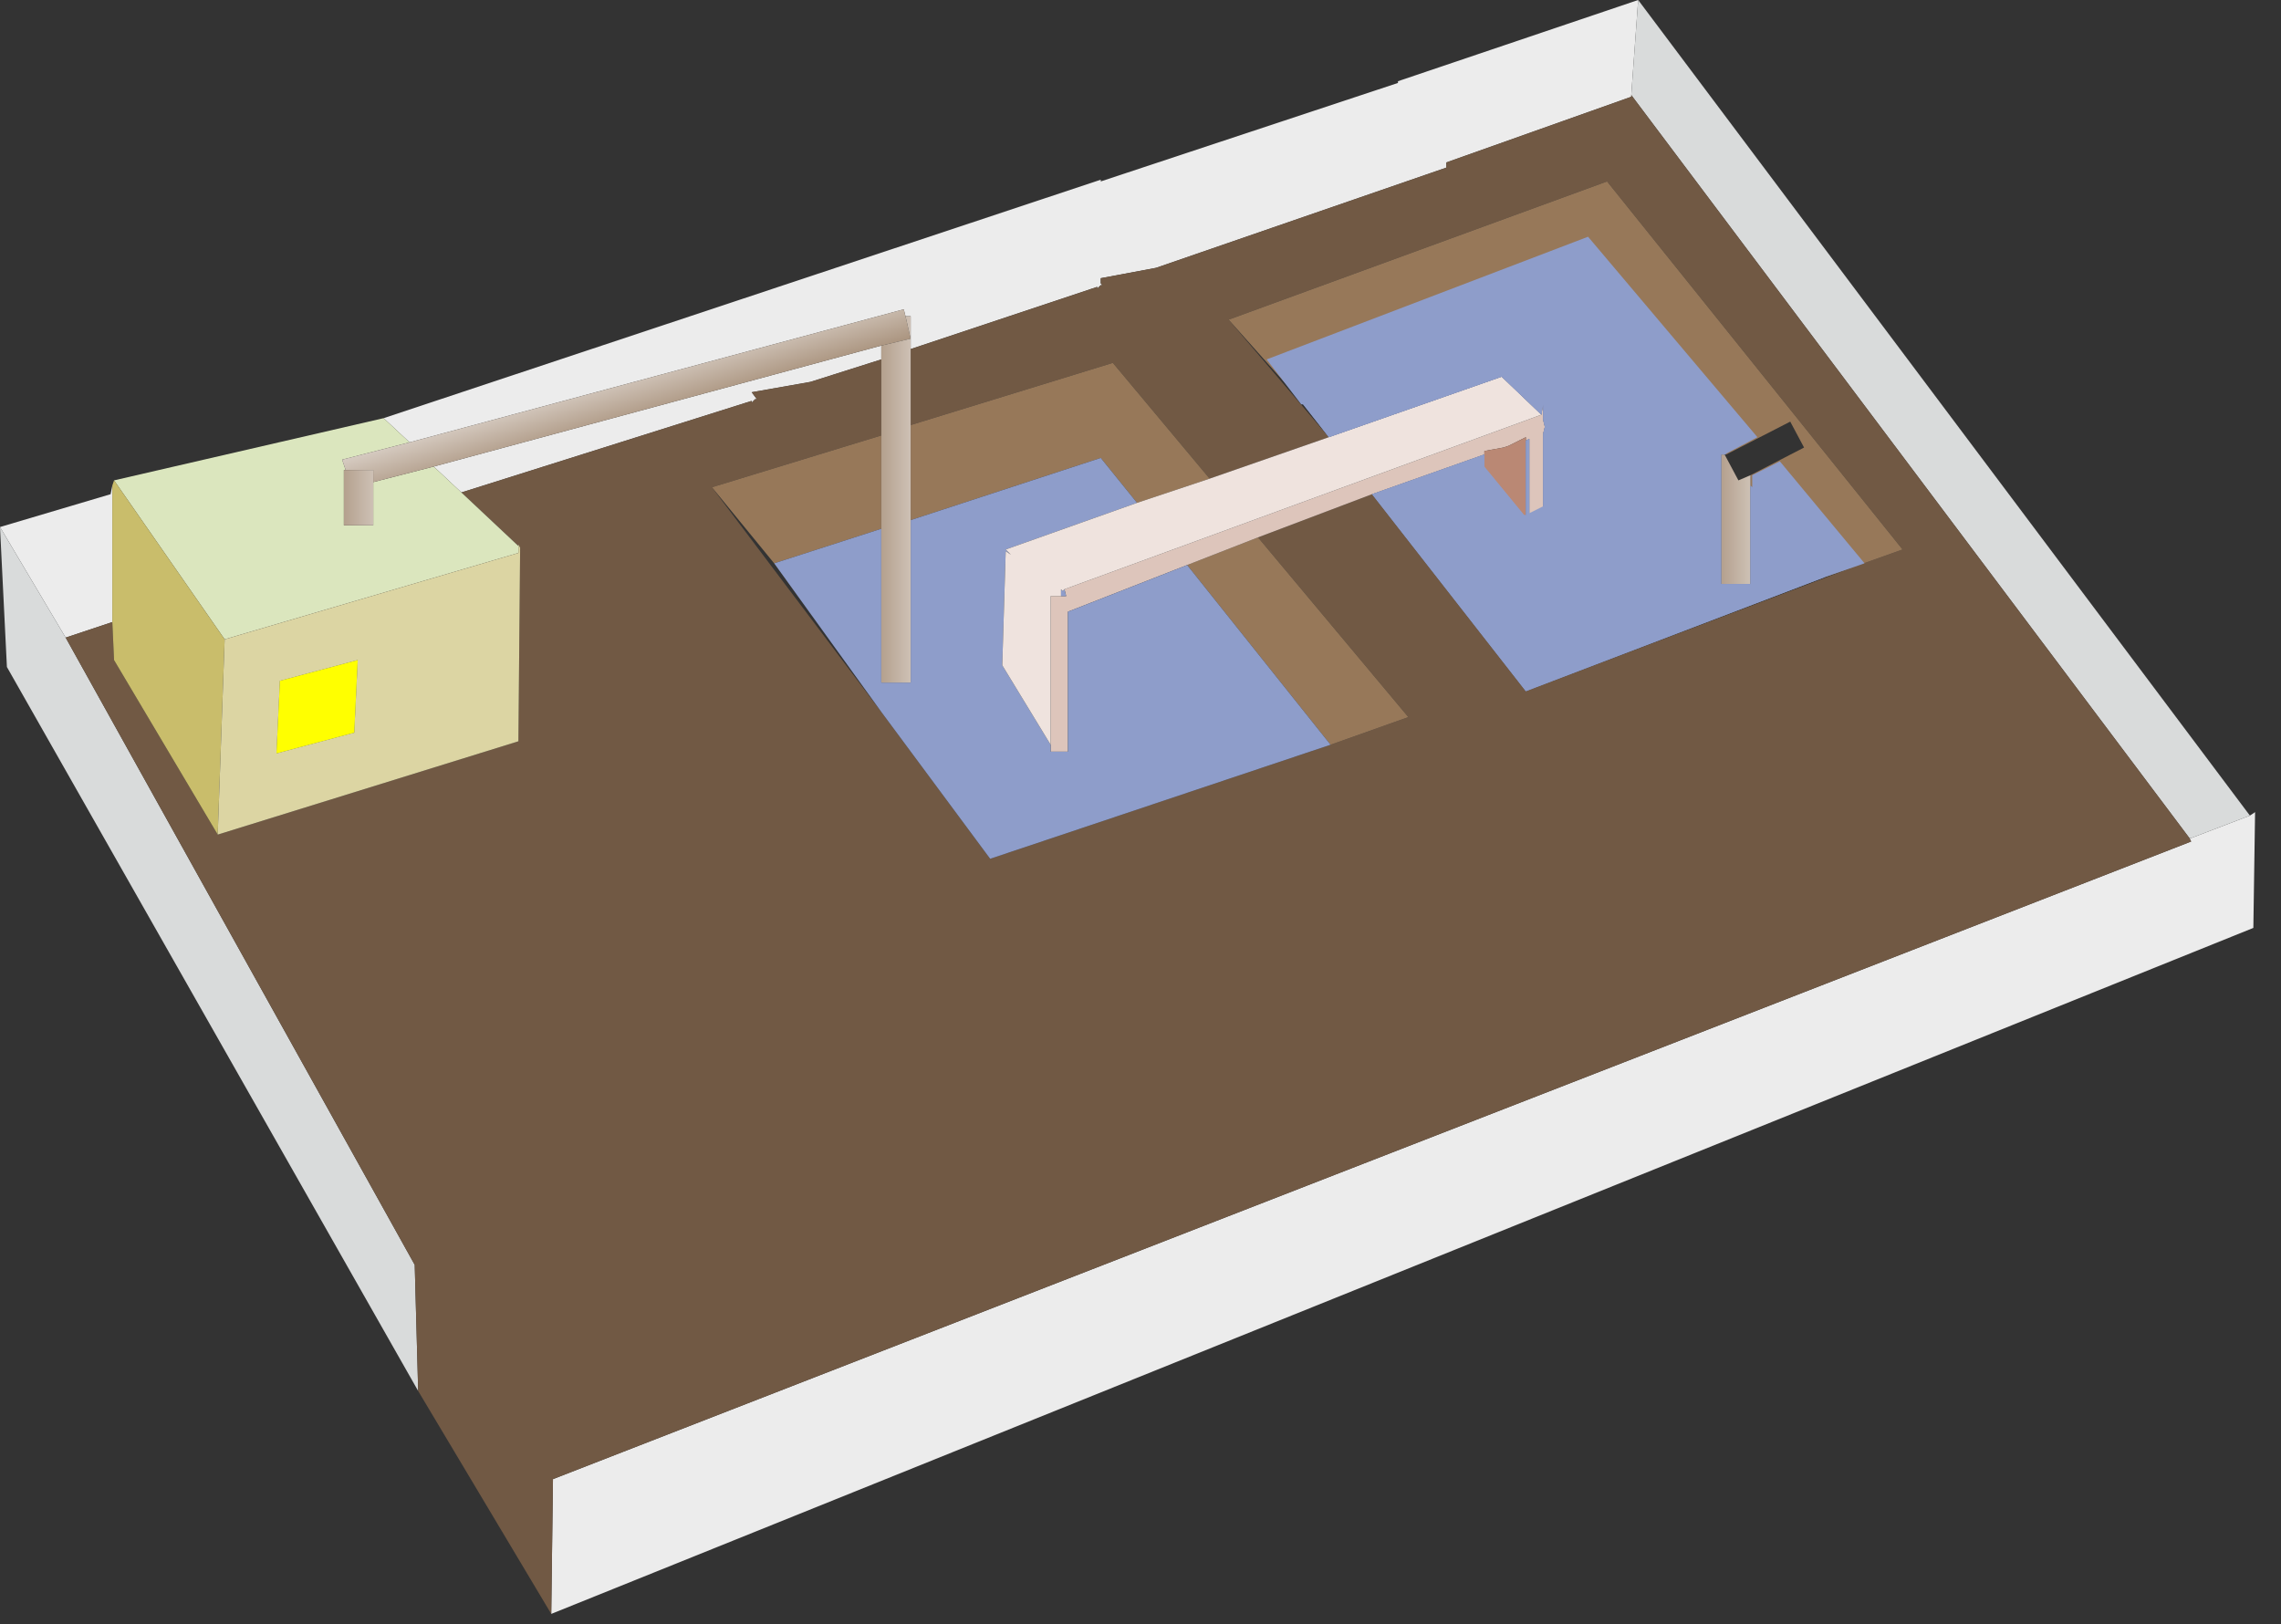 <?xml version="1.0" encoding="utf-8"?>
<svg version="1.1" id="Layer_1"
xmlns="http://www.w3.org/2000/svg"
xmlns:xlink="http://www.w3.org/1999/xlink"
xmlns:author="http://www.sothink.com"
width="66px" height="47px"
xml:space="preserve">
<rect width="100%" height="100%" fill="#333333" stroke="none"/>
<g id="65" transform="matrix(1, 0, 0, 1, 32.6, 23.35)">
<path style="fill:#ECECEC;fill-opacity:1" d="M-6.25,-14.2L-6.4 -14.2L-6.45 -14.4L-20.75 -10.55L-21.5 -11.25L-0.75 -18.15L-0.75 -18.1L7.85 -20.95L7.85 -21L14.8 -23.35L14.6 -20.6L14.6 -20.55L9.25 -18.65L9.25 -18.5L0.85 -15.6L-0.75 -15.3L-0.75 -15.2L-0.75 -15.15L-0.7 -15.1L-0.75 -15.1L-0.85 -15L-0.85 -15.05L-6.25 -13.25L-6.25 -14.2M-7.1,-13.35L-7.1 -12.95L-9.15 -12.3L-10.85 -12L-10.7 -11.8L-10.75 -11.8L-10.85 -11.7L-10.85 -11.75L-19.25 -9.1L-20.05 -9.85L-7.1 -13.35M-29.35,-5.35L-30.7 -4.9L-32.6 -8.1L-29.4 -9.05L-29.35 -9.3L-29.35 -5.35M32.65,0.15L32.6 3.5L-16.65 23.35L-16.6 19.45L30.8 1L30.75 0.9L30.8 0.9L32.5 0.25L32.65 0.15" />
<path style="fill:#D9DBDB;fill-opacity:1" d="M32.5,0.25L30.8 0.9L30.75 0.9L14.6 -20.6L14.8 -23.35L32.5 0.25M-32.4,-4.05L-32.6 -8.1L-30.7 -4.9L-20.6 13.25L-20.5 16.9L-32.4 -4.05" />
<path style="fill:#715944;fill-opacity:1" d="M30.75,0.9L30.8 1L-16.6 19.45L-16.65 23.35L-20.5 16.9L-20.6 13.25L-30.7 -4.9L-29.35 -5.35L-29.3 -4.25L-26.3 0.8L-17.6 -1.9L-17.55 -7.5L-17.6 -7.6L-17.6 -7.55L-19.25 -9.1L-10.85 -11.75L-10.85 -11.7L-10.75 -11.8L-10.7 -11.8L-10.85 -12L-9.15 -12.3L-7.1 -12.95L-7.1 -10.75L-12 -9.25L-7.1 -2.75L-3.95 1.5L5.9 -1.8L8.15 -2.6L3.8 -7.8L7.1 -9.05L11.55 -3.35L21.05 -6.95L22.45 -7.45L13.9 -18.1L2.95 -14.1L5.85 -10.7L2.4 -9.5L-0.4 -12.85L-6.25 -11.05L-6.25 -13.25L-0.85 -15.05L-0.85 -15L-0.75 -15.1L-0.7 -15.1L-0.75 -15.15L-0.75 -15.2L-0.75 -15.3L0.85 -15.6L9.25 -18.5L9.25 -18.65L14.6 -20.55L14.6 -20.6L30.75 0.9" />
<path style="fill:#977859;fill-opacity:1" d="M-0.75,-10.1L-6.25 -8.3L-6.25 -11.05L-0.4 -12.85L2.4 -9.5L0.3 -8.8L-0.75 -10.1M2.95,-14.1L13.9 -18.1L22.45 -7.45L21.05 -6.95L20.2 -6.65L18.05 -9.3L18.05 -9.6L19.6 -10.4L19.2 -11.15L17.35 -10.2L13.55 -14.95L5 -11.8L2.95 -14.1M3.8,-7.8L8.15 -2.6L5.9 -1.8L1.75 -7L3.8 -7.8M-10.2,-7.05L-12 -9.25L-7.1 -10.75L-7.1 -8.05L-10.2 -7.05" />
<path style="fill:#DDC5BB;fill-opacity:1" d="M-1.75,-6.1L-1.8 -6.3L12 -11.35L12.05 -11.65L12.05 -11.2L12.1 -11L12.05 -10.8L12.05 -6.7L11.65 -6.7L11.65 -10.65L11.55 -10.6L11.55 -10.7L11.05 -10.45L10.9 -10.4L10.35 -10.3L10.35 -10.2L7.1 -9.05L3.8 -7.8L1.75 -7L-1.7 -5.65L-1.7 -1.6L-2.2 -1.6L-2.2 -1.8L-2.2 -6.1L-1.9 -6.1L-1.75 -6.1" />
<path style="fill:#8E9DCA;fill-opacity:1" d="M-10.2,-7.05L-7.1 -8.05L-7.1 -3.6L-6.25 -3.6L-6.25 -8.3L-0.75 -10.1L0.3 -8.8L-3.5 -7.45L-3.35 -7.3L-3.5 -7.4L-3.6 -4.1L-2.2 -1.8L-2.2 -1.6L-1.7 -1.6L-1.7 -5.65L1.75 -7L5.9 -1.8L-3.95 1.5L-7.1 -2.75L-10.2 -7.05M-1.9,-6.1L-1.9 -6.3L-1.85 -6.25L-1.8 -6.3L-1.75 -6.1L-1.9 -6.1M-24.5,-3.65L-22.25 -4.25L-22.35 -2.15L-24.6 -1.55L-24.5 -3.65" />
<path style="fill:#EFE3DE;fill-opacity:1" d="M10.85,-12.45L12 -11.35L-1.8 -6.3L-1.85 -6.25L-1.9 -6.3L-1.9 -6.1L-2.2 -6.1L-2.2 -1.8L-3.6 -4.1L-3.5 -7.4L-3.35 -7.3L-3.5 -7.45L0.3 -8.8L2.4 -9.5L5.85 -10.7L10.85 -12.45" />
<linearGradient
id="LinearGradID_170" gradientUnits="userSpaceOnUse" gradientTransform="matrix(0, 0, -0.001, 0.001, 18.4, -10.35)" spreadMethod ="pad" x1="-819.2" y1="0" x2="819.2" y2="0" >
<stop  offset="0" style="stop-color:#A7907A;stop-opacity:1" />
<stop  offset="1" style="stop-color:#D9CFC6;stop-opacity:1" />
</linearGradient>
<path style="fill:url(#LinearGradID_170) " d="M17.35,-10.2L19.2 -11.15L19.6 -10.4L18.05 -9.6L17.7 -9.45L17.3 -10.2L17.35 -10.2" />
<linearGradient
id="LinearGradID_171" gradientUnits="userSpaceOnUse" gradientTransform="matrix(0.001, 0, 0, 0.002, 17.6, -8.35)" spreadMethod ="pad" x1="-819.2" y1="0" x2="819.2" y2="0" >
<stop  offset="0" style="stop-color:#A7907A;stop-opacity:1" />
<stop  offset="1" style="stop-color:#D9CFC6;stop-opacity:1" />
</linearGradient>
<path style="fill:url(#LinearGradID_171) " d="M18.05,-6.45L17.2 -6.45L17.2 -10.2L17.3 -10.2L17.7 -9.45L18.05 -9.6L18.05 -9.3L18.05 -6.45" />
<path style="fill:#BA8874;fill-opacity:1" d="M10.35,-10.2L10.35 -10.3L10.9 -10.4L11.05 -10.45L11.55 -10.7L11.55 -10.6L11.55 -6.9L10.35 -8.7L10.35 -10.2" />
<path style="fill:#DBE6BE;fill-opacity:1" d="M-20.05,-9.85L-19.25 -9.1L-17.6 -7.55L-17.6 -7.35L-26.1 -4.85L-29.3 -9.45L-21.5 -11.25L-20.75 -10.55L-22.7 -10.05L-22.6 -9.75L-22.65 -9.75L-22.65 -8.15L-21.8 -8.15L-21.8 -9.4L-20.05 -9.85" />
<linearGradient
id="LinearGradID_172" gradientUnits="userSpaceOnUse" gradientTransform="matrix(-0, -0.001, 0.01, -0.003, -14.45, -11.8)" spreadMethod ="pad" x1="-819.2" y1="0" x2="819.2" y2="0" >
<stop  offset="0" style="stop-color:#A7907A;stop-opacity:1" />
<stop  offset="1" style="stop-color:#D9CFC6;stop-opacity:1" />
</linearGradient>
<path style="fill:url(#LinearGradID_172) " d="M-20.05,-9.85L-21.8 -9.4L-21.8 -9.75L-22.6 -9.75L-22.7 -10.05L-20.75 -10.55L-6.45 -14.4L-6.4 -14.2L-6.25 -13.55L-7.1 -13.35L-20.05 -9.85" />
<linearGradient
id="LinearGradID_173" gradientUnits="userSpaceOnUse" gradientTransform="matrix(0.001, 0, 0, 0.001, -22.25, -8.95)" spreadMethod ="pad" x1="-819.2" y1="0" x2="819.2" y2="0" >
<stop  offset="0" style="stop-color:#A7907A;stop-opacity:1" />
<stop  offset="1" style="stop-color:#D9CFC6;stop-opacity:1" />
</linearGradient>
<path style="fill:url(#LinearGradID_173) " d="M-21.8,-9.75L-21.8 -9.4L-21.8 -8.15L-22.65 -8.15L-22.65 -9.75L-22.6 -9.75L-21.8 -9.75" />
<path style="fill:#C9BD6B;fill-opacity:1" d="M-26.3,0.8L-29.3 -4.25L-29.35 -5.35L-29.35 -9.3L-29.3 -9.45L-26.1 -4.85L-26.3 0.8" />
<path style="fill:#DCD5A3;fill-opacity:1" d="M-26.1,-4.85L-17.6 -7.35L-17.6 -7.55L-17.6 -7.6L-17.55 -7.5L-17.6 -1.9L-26.3 0.8L-26.1 -4.85M-24.6,-1.55L-22.35 -2.15L-22.25 -4.25L-24.5 -3.65L-24.6 -1.55" />
<linearGradient
id="LinearGradID_174" gradientUnits="userSpaceOnUse" gradientTransform="matrix(0.001, 0, 0, 0.006, -6.7, -8.9)" spreadMethod ="pad" x1="-819.2" y1="0" x2="819.2" y2="0" >
<stop  offset="0" style="stop-color:#A7907A;stop-opacity:1" />
<stop  offset="1" style="stop-color:#D9CFC6;stop-opacity:1" />
</linearGradient>
<path style="fill:url(#LinearGradID_174) " d="M-6.25,-8.3L-6.25 -3.6L-7.1 -3.6L-7.1 -8.05L-7.1 -10.75L-7.1 -12.95L-7.1 -13.35L-6.25 -13.55L-6.4 -14.2L-6.25 -14.2L-6.25 -13.25L-6.25 -11.05L-6.25 -8.3" />
<path style="fill:#8E9DCA;fill-opacity:1" d="M5,-11.8L13.55 -14.95L17.35 -10.2L17.3 -10.2L17.2 -10.2L17.2 -6.45L18.05 -6.45L18.05 -9.3L20.2 -6.65L11.55 -3.35L7.1 -9.05L10.35 -10.2L10.35 -8.7L11.55 -6.9L11.55 -10.6L11.65 -10.65L11.65 -6.7L12.05 -6.7L12.05 -10.8L12.1 -11L12.05 -11.2L12.05 -11.65L12 -11.35L10.85 -12.45L5.85 -10.7L5 -11.8" />
<path style="fill:#8E9DCA;fill-opacity:1" d="M5.1,-11.65L5.05 -11.65L4.05 -12.95L13.35 -16.5L18.25 -10.7L17.3 -10.2L17.2 -10.2L17.2 -6.45L18.05 -6.45L18.05 -9.3L18.1 -9.25L18.1 -9.6L18.9 -10L21.35 -7.05L20.2 -6.65L11.55 -3.35L7.1 -9.05L10.35 -10.2L10.35 -9.85L11.5 -8.45L11.55 -8.45L11.55 -10.6L11.65 -10.65L11.65 -8.5L12.05 -8.7L12.05 -10.8L12.1 -11L12.05 -11.2L12.05 -11.65L12 -11.35L10.85 -12.45L5.85 -10.7L5.1 -11.65" />
<path style="fill:#FFFF00;fill-opacity:1" d="M-22.35,-2.15L-24.6 -1.55L-24.5 -3.65L-22.25 -4.25L-22.35 -2.15" />
</g>
</svg>
